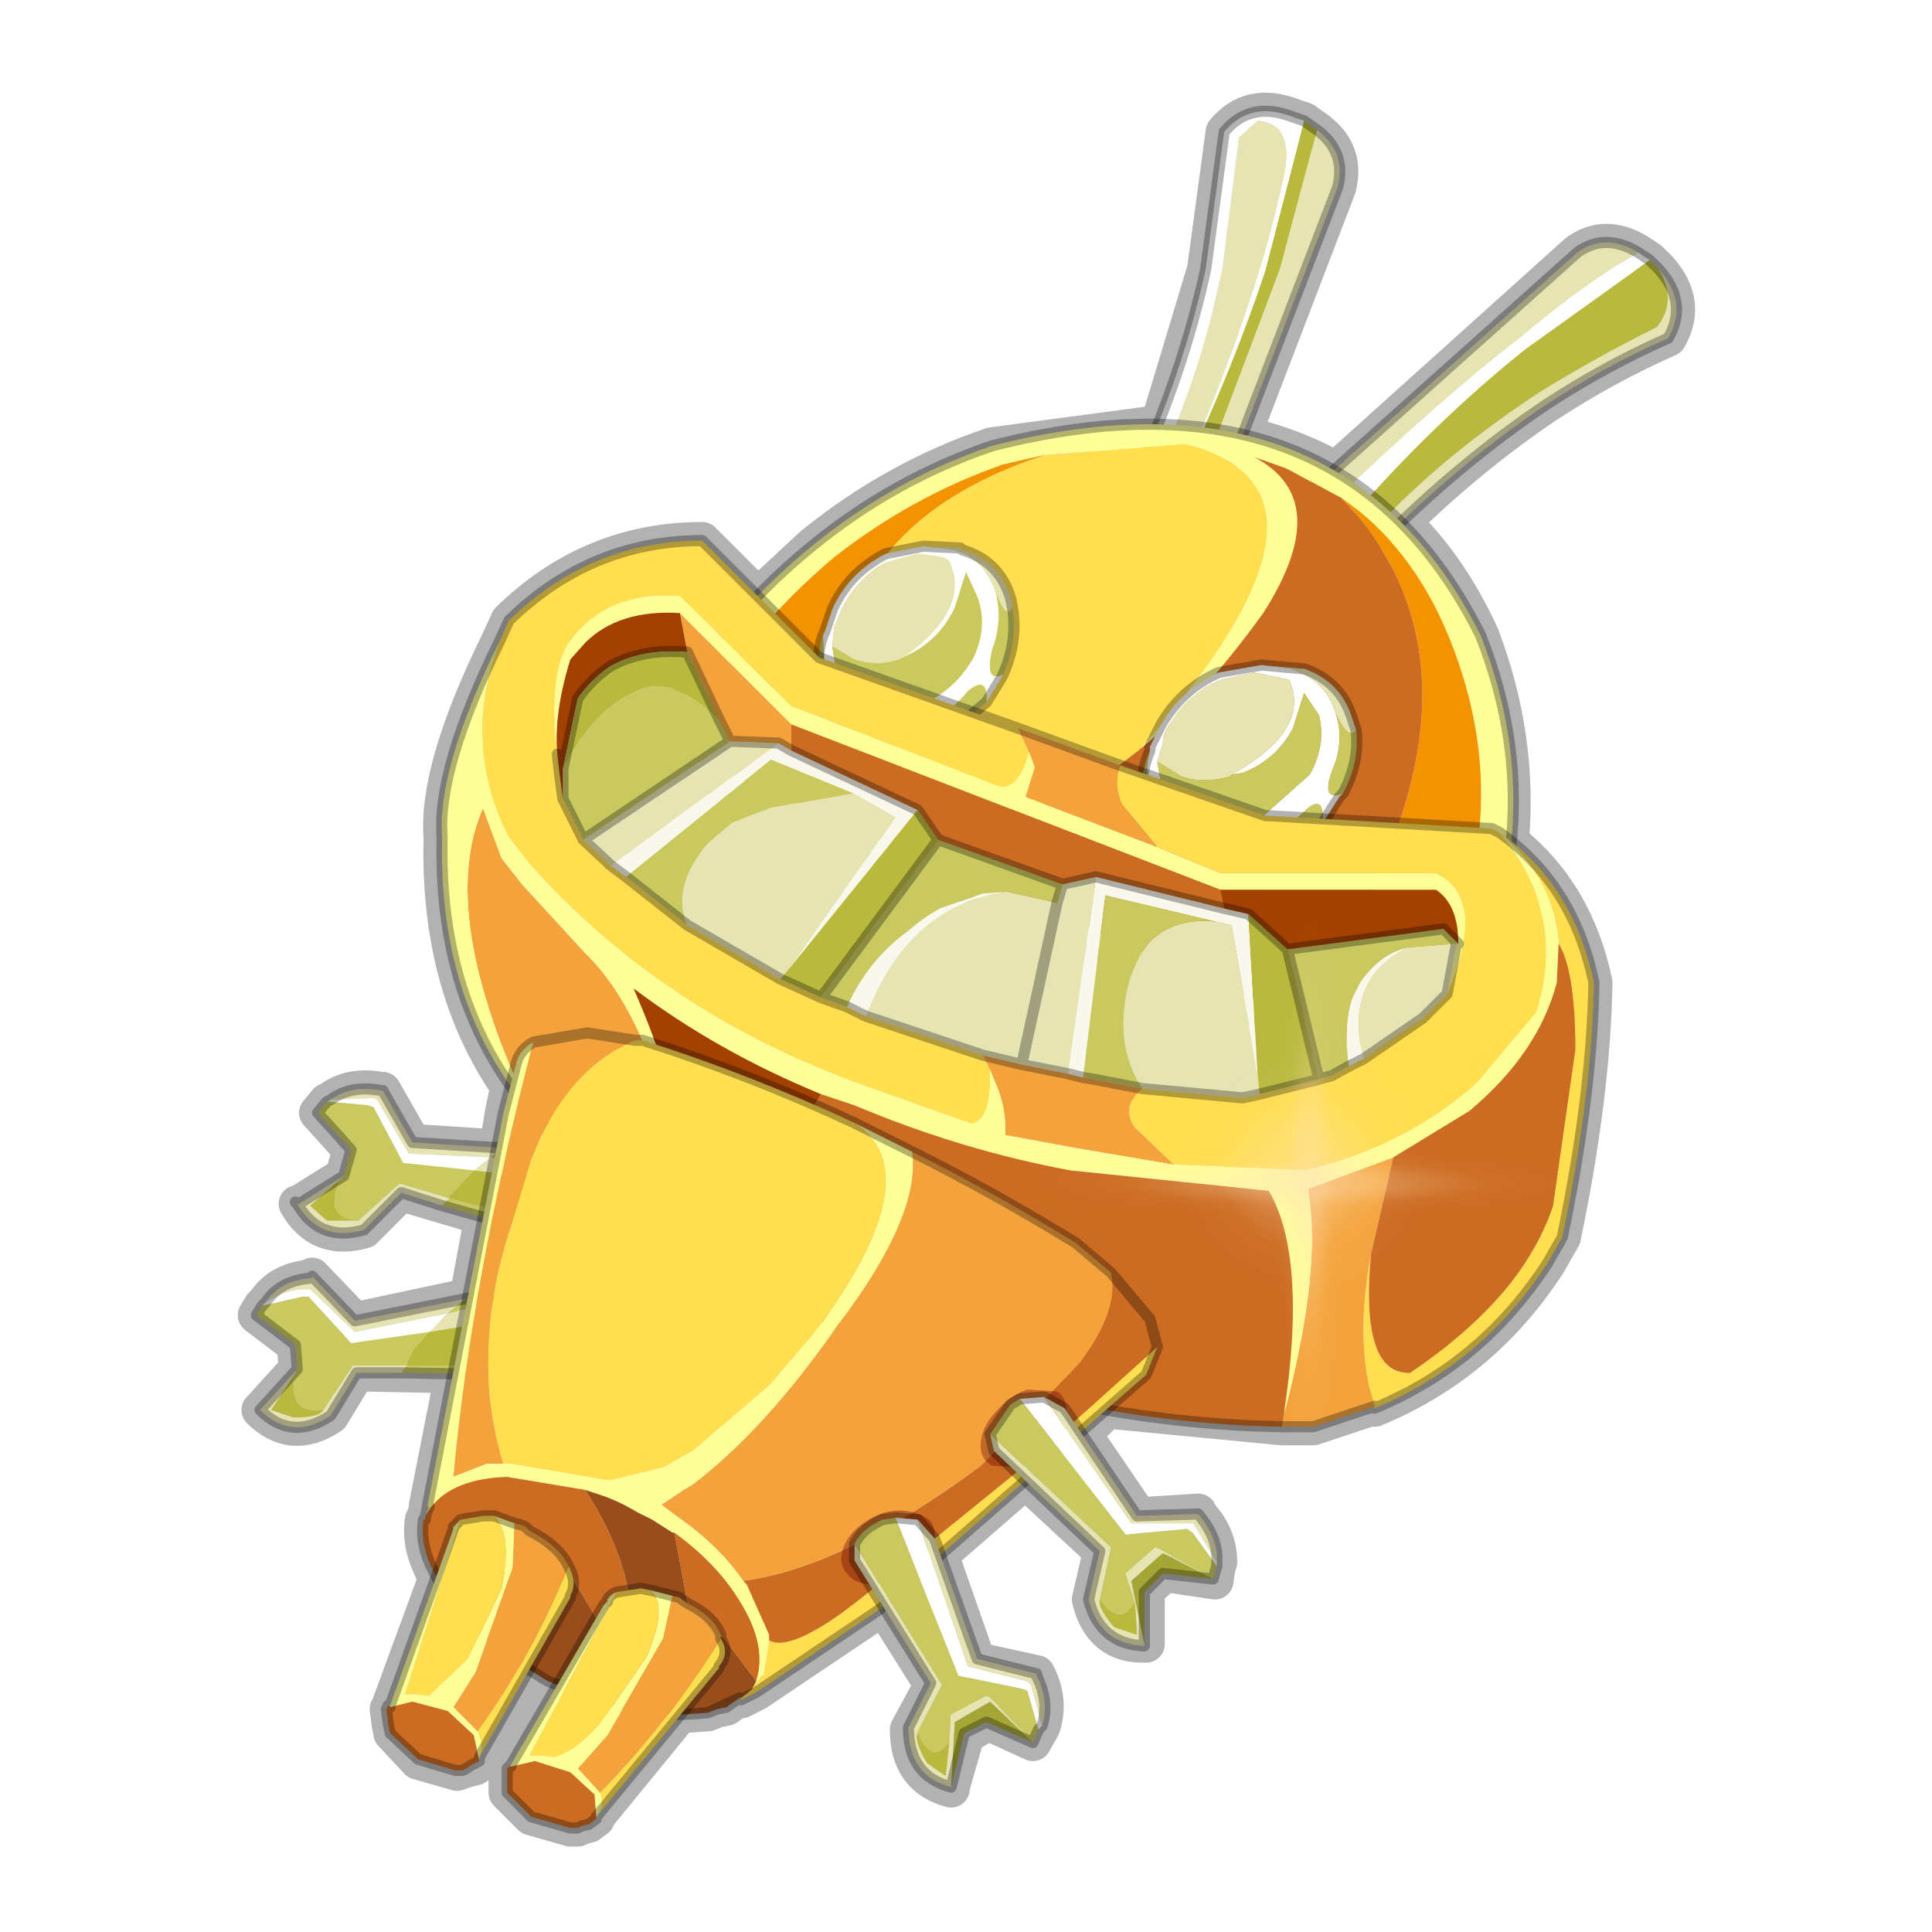 <?xml version="1.0" encoding="UTF-8" standalone="no"?>
<svg xmlns:xlink="http://www.w3.org/1999/xlink" height="52.0px" width="52.0px" xmlns="http://www.w3.org/2000/svg">
  <g transform="matrix(1.0, 0.0, 0.0, 1.0, 0.0, 0.0)">
    <use height="56.0" transform="matrix(1.0, 0.0, 0.0, 1.0, -2.0, -2.0)" width="56.0" xlink:href="#shape0"/>
    <use height="0.0" transform="matrix(0.111, 0.0, 0.0, 0.08, 31.25, 17.65)" width="0.0" xlink:href="#sprite0"/>
    <use height="0.0" transform="matrix(0.087, -0.006, 0.0, 0.058, 34.1, 33.5)" width="0.0" xlink:href="#sprite0"/>
    <use height="0.0" transform="matrix(0.084, 0.035, -0.043, 0.095, 19.65, 35.6)" width="0.0" xlink:href="#sprite0"/>
    <use height="0.0" transform="matrix(0.018, 0.008, -0.017, 0.037, 13.0, 43.3)" width="0.0" xlink:href="#sprite0"/>
    <use height="0.0" transform="matrix(0.018, 0.008, -0.017, 0.037, 16.6, 44.9)" width="0.0" xlink:href="#sprite0"/>
    <use height="0.0" transform="matrix(0.117, 0.049, -0.017, 0.037, 24.25, 25.15)" width="0.0" xlink:href="#sprite0"/>
    <use height="81.5" transform="matrix(0.185, 0.0, 0.0, 0.185, 27.55, 24.4)" width="81.5" xlink:href="#sprite1"/>
  </g>
  <defs>
    <g id="shape0" transform="matrix(1.0, 0.0, 0.0, 1.0, 2.0, 2.0)">
      <path d="M52.0 0.0 L52.0 52.0 0.0 52.0 0.0 0.0 52.0 0.0" fill="#795fa9" fill-opacity="0.0" fill-rule="evenodd" stroke="none"/>
      <path d="M34.8 3.15 Q33.65 2.7 32.95 3.55 L32.45 7.25 31.2 11.4 26.7 12.0 Q24.05 12.9 21.85 14.7 L20.4 16.05 18.9 14.55 Q15.9 14.55 13.7 16.7 L13.45 17.25 Q11.75 20.7 11.9 22.55 11.8 26.5 13.7 29.25 L13.55 29.95 13.4 30.9 11.1 30.75 10.3 29.35 10.25 29.35 Q9.45 29.2 8.9 29.6 L8.8 29.65 8.55 29.95 9.45 30.95 9.25 31.65 Q8.6 32.05 8.05 32.4 L8.0 32.4 Q8.6 33.45 9.8 33.1 L10.8 32.1 13.0 32.75 12.6 34.9 9.55 35.55 8.4 34.35 8.4 34.4 Q7.55 34.45 7.15 35.05 L7.05 35.15 6.9 35.4 7.95 36.2 8.0 36.85 7.0 37.95 Q7.85 38.8 8.9 38.1 L9.6 36.95 12.2 37.0 11.5 40.55 11.55 40.55 11.45 40.8 11.45 40.85 11.45 40.9 11.4 40.9 Q11.3 41.5 11.6 42.15 L11.75 42.5 10.5 45.9 10.5 45.95 10.5 45.9 10.45 46.0 10.5 46.4 10.55 46.65 11.25 47.4 12.3 47.7 12.45 47.65 12.6 47.6 12.8 47.55 12.9 47.4 12.9 47.35 12.95 47.3 14.25 44.95 14.75 45.25 15.0 45.4 13.75 47.5 13.75 47.55 13.7 47.55 13.65 47.6 13.65 48.0 13.65 48.25 14.3 48.9 15.35 49.2 15.55 49.2 15.65 49.15 15.85 49.1 16.05 48.95 16.05 48.9 18.3 46.15 19.05 46.1 19.3 46.0 19.55 45.95 19.9 45.7 19.95 45.7 19.95 45.75 20.15 45.65 20.35 45.55 20.5 45.45 23.7 43.3 23.75 43.2 25.1 45.35 24.45 46.55 Q24.45 47.85 25.6 48.15 L25.6 48.1 26.0 46.7 26.6 46.35 27.8 46.9 28.0 46.55 28.05 46.45 Q28.25 45.8 27.95 45.15 L27.9 45.05 26.3 44.7 25.3 41.85 27.6 39.85 29.65 41.75 29.35 43.05 Q29.65 44.3 30.85 44.25 L30.85 42.8 31.35 42.35 32.7 42.55 32.75 42.2 32.8 42.05 Q32.8 41.35 32.3 40.8 L32.25 40.7 30.65 40.8 29.15 38.6 29.8 37.95 34.5 38.4 35.35 38.4 37.0 37.85 37.0 37.9 Q39.9 36.7 41.65 34.0 L42.05 33.3 Q42.85 29.45 42.9 26.45 42.4 24.05 40.65 22.65 40.9 19.85 39.85 17.1 39.0 15.25 37.75 14.05 39.6 12.25 41.6 10.9 43.2 9.85 44.9 9.1 45.45 8.15 44.65 7.25 L44.4 7.0 44.1 6.8 Q43.2 6.25 42.45 6.8 L35.95 12.65 Q34.8 12.0 33.45 11.7 L36.0 5.05 Q36.25 4.1 35.45 3.5 L35.1 3.25 34.8 3.15 Z" fill="none" stroke="#000000" stroke-linecap="round" stroke-linejoin="round" stroke-opacity="0.302" stroke-width="1.0"/>
      <path d="M9.25 31.65 L9.1 31.8 8.35 32.45 8.8 32.85 9.6 32.85 9.65 32.85 10.75 31.85 12.1 32.25 11.9 32.45 10.8 32.1 9.8 33.1 Q8.6 33.45 8.0 32.4 L8.05 32.4 Q8.6 32.05 9.25 31.65 M12.75 31.5 L13.2 31.15 11.0 31.05 10.15 29.6 10.05 29.55 8.9 29.6 Q9.45 29.2 10.25 29.35 L10.3 29.35 11.1 30.75 13.55 30.9 13.2 31.15 15.15 31.25 15.4 31.8 12.75 31.5 M12.55 34.95 L12.05 35.35 13.6 34.95 14.0 35.45 11.55 35.85 12.05 35.35 9.55 35.85 8.35 34.7 8.2 34.7 Q7.7 34.7 7.15 35.05 7.55 34.45 8.4 34.4 L8.4 34.35 9.55 35.55 12.55 34.95 M8.0 36.85 L7.9 37.05 7.3 37.95 7.9 38.15 Q8.6 38.15 8.7 37.95 L9.5 36.75 10.95 36.75 10.8 36.95 9.6 36.95 8.9 38.1 Q7.85 38.8 7.0 37.95 L8.0 36.85" fill="#e6e4b3" fill-rule="evenodd" stroke="none"/>
      <path d="M12.75 31.5 L10.85 31.3 10.05 29.8 9.9 29.75 8.8 29.65 8.9 29.6 10.05 29.55 10.15 29.6 11.0 31.05 13.2 31.15 12.75 31.5 M7.15 35.05 Q7.7 34.7 8.2 34.7 L8.35 34.7 9.55 35.85 12.05 35.35 11.55 35.85 9.45 36.15 8.3 34.9 8.15 34.9 7.05 35.15 7.15 35.05" fill="#ffffff" fill-rule="evenodd" stroke="none"/>
      <path d="M8.8 29.65 L9.9 29.75 10.05 29.8 10.85 31.3 12.75 31.5 12.1 32.2 12.1 32.25 10.75 31.85 9.65 32.85 9.6 32.85 Q8.75 32.8 9.1 31.8 L9.25 31.65 9.45 30.95 8.55 29.95 8.8 29.65 M13.55 30.9 L14.55 30.9 15.15 31.25 13.2 31.15 13.55 30.9 M15.0 33.0 L14.55 33.2 11.9 32.45 12.1 32.25 15.0 33.0 M13.6 34.95 L12.05 35.35 12.55 34.95 12.95 34.85 13.6 34.95 M7.05 35.15 L8.15 34.9 8.3 34.9 9.45 36.15 11.55 35.85 11.1 36.35 10.95 36.75 9.5 36.75 8.7 37.95 Q7.8 38.1 7.9 37.05 L8.0 36.85 7.95 36.2 6.9 35.4 7.05 35.15 M10.8 36.95 L10.95 36.75 13.9 36.75 13.55 37.0 10.8 36.95" fill="#cac960" fill-rule="evenodd" stroke="none"/>
      <path d="M9.1 31.8 Q8.75 32.8 9.6 32.85 L8.8 32.85 8.35 32.45 9.1 31.8 M12.1 32.25 L12.1 32.2 12.75 31.5 15.4 31.8 15.4 32.1 15.0 33.0 12.1 32.25 M11.55 35.85 L14.0 35.45 14.05 35.75 Q14.15 36.4 13.9 36.75 L10.95 36.75 11.1 36.35 11.55 35.85 M7.9 37.05 Q7.8 38.1 8.7 37.95 8.6 38.15 7.9 38.15 L7.3 37.95 7.9 37.05" fill="#b9b93e" fill-rule="evenodd" stroke="none"/>
      <path d="M8.8 29.65 L8.55 29.95 9.45 30.95 9.25 31.65 Q8.6 32.05 8.05 32.4 L7.95 32.35 8.0 32.4 Q8.6 33.45 9.8 33.1 L10.8 32.1 11.9 32.45 14.55 33.2 15.0 33.0 15.4 32.1 15.4 31.8 15.15 31.25 14.55 30.9 13.55 30.9 11.1 30.75 10.3 29.35 10.25 29.35 Q9.45 29.2 8.9 29.6 L8.8 29.65 M13.6 34.95 L12.95 34.85 12.55 34.95 9.55 35.55 8.4 34.35 8.4 34.4 Q7.55 34.45 7.15 35.05 L7.05 35.15 6.9 35.4 7.95 36.2 8.0 36.85 7.0 37.95 Q7.85 38.8 8.9 38.1 L9.6 36.95 10.8 36.95 13.55 37.0 13.9 36.75 Q14.15 36.4 14.05 35.75 L14.0 35.45 13.6 34.95" fill="none" stroke="#000000" stroke-linecap="round" stroke-linejoin="round" stroke-opacity="0.302" stroke-width="0.3"/>
      <path d="M31.95 12.5 Q33.2 9.85 34.05 7.3 L35.1 3.25 35.45 3.5 34.45 7.25 32.05 13.6 31.45 13.3 31.95 12.5" fill="#b9b93e" fill-rule="evenodd" stroke="none"/>
      <path d="M30.95 13.0 Q32.2 10.5 32.9 7.25 L33.35 3.7 33.85 3.25 Q34.95 3.35 34.5 5.0 33.85 8.05 31.95 12.5 L31.45 13.3 30.95 13.0 M35.45 3.5 Q36.25 4.1 36.0 5.05 L32.6 13.9 32.05 13.6 34.45 7.25 35.45 3.5" fill="#e6e4b3" fill-rule="evenodd" stroke="none"/>
      <path d="M30.95 13.0 L30.6 12.75 Q31.85 10.0 32.45 7.25 L32.95 3.55 Q33.65 2.7 34.8 3.15 L35.1 3.25 34.05 7.3 Q33.2 9.85 31.95 12.5 33.85 8.05 34.5 5.0 34.95 3.35 33.85 3.25 L33.35 3.7 32.9 7.25 Q32.2 10.5 30.95 13.0" fill="#ffffff" fill-rule="evenodd" stroke="none"/>
      <path d="M35.1 3.25 L34.8 3.15 Q33.65 2.7 32.95 3.55 L32.45 7.25 Q31.85 10.0 30.6 12.75 L30.95 13.0 31.45 13.3 32.05 13.6 32.6 13.9 36.0 5.05 Q36.25 4.1 35.45 3.5 L35.1 3.25 Z" fill="none" stroke="#000000" stroke-linecap="round" stroke-linejoin="round" stroke-opacity="0.302" stroke-width="0.3"/>
      <path d="M44.4 7.0 L44.65 7.25 Q45.15 8.1 44.6 8.8 42.9 9.65 41.45 10.55 38.7 12.35 36.85 14.4 L36.3 14.0 Q38.55 11.4 41.05 9.4 L44.4 7.0" fill="#b9b93e" fill-rule="evenodd" stroke="none"/>
      <path d="M44.65 7.25 Q45.45 8.15 44.9 9.1 43.2 9.85 41.6 10.9 39.3 12.45 37.15 14.6 L36.85 14.4 Q38.7 12.35 41.45 10.55 42.9 9.65 44.6 8.8 45.15 8.1 44.65 7.25 M35.85 13.55 L35.35 13.15 42.45 6.8 Q43.2 6.25 44.1 6.8 42.75 7.55 40.9 9.1 38.7 10.8 35.85 13.55" fill="#e6e4b3" fill-rule="evenodd" stroke="none"/>
      <path d="M44.1 6.8 L44.4 7.0 41.05 9.4 Q38.55 11.4 36.3 14.0 L35.85 13.55 Q38.7 10.8 40.9 9.1 42.75 7.55 44.1 6.8" fill="#ffffff" fill-rule="evenodd" stroke="none"/>
      <path d="M44.1 6.8 L44.4 7.0 44.65 7.25 Q45.45 8.15 44.9 9.1 43.2 9.85 41.6 10.9 39.3 12.45 37.15 14.6 L36.85 14.4 36.3 14.0 35.85 13.55 35.35 13.15 42.45 6.8 Q43.2 6.25 44.1 6.8 Z" fill="none" stroke="#000000" stroke-linecap="round" stroke-linejoin="round" stroke-opacity="0.302" stroke-width="0.3"/>
      <path d="M28.1 12.25 L31.9 11.95 Q36.85 13.2 30.7 20.15 29.6 21.05 28.55 21.45 25.8 22.55 23.5 19.95 22.15 17.65 23.5 15.45 24.8 13.35 28.1 12.25" fill="#ffde4f" fill-rule="evenodd" stroke="none"/>
      <path d="M28.1 12.25 L27.0 12.5 Q24.55 13.35 22.45 15.0 20.0 17.05 18.15 20.2 L26.1 23.65 Q30.5 25.5 34.9 27.4 L37.55 28.5 Q39.45 25.55 39.8 22.5 40.1 19.85 39.0 17.15 38.0 14.7 36.1 13.4 L34.7 12.65 34.6 12.6 33.75 12.3 Q35.95 13.45 34.0 16.5 32.3 18.85 30.7 20.15 36.85 13.2 31.9 11.95 L28.1 12.25 M39.85 17.1 Q41.0 20.0 40.65 22.9 40.2 26.2 38.2 29.4 L17.15 20.4 Q19.15 16.9 21.85 14.7 24.05 12.9 26.7 12.0 36.1 9.6 39.85 17.1" fill="#ffff98" fill-rule="evenodd" stroke="none"/>
      <path d="M26.1 23.65 L18.15 20.2 Q20.0 17.05 22.45 15.0 24.55 13.35 27.0 12.5 L28.1 12.25 Q24.8 13.35 23.5 15.45 22.15 17.65 23.5 19.95 25.8 22.55 28.55 21.45 L26.1 23.65 M36.1 13.4 Q38.0 14.7 39.0 17.15 40.1 19.85 39.8 22.5 39.45 25.55 37.55 28.5 L34.9 27.4 Q41.0 18.5 36.1 13.4" fill="#f49302" fill-rule="evenodd" stroke="none"/>
      <path d="M30.7 20.15 Q32.3 18.85 34.0 16.5 35.95 13.45 33.75 12.3 L34.6 12.6 34.7 12.65 36.1 13.4 Q41.0 18.5 34.9 27.4 30.5 25.5 26.1 23.65 L28.55 21.45 Q29.6 21.05 30.7 20.15" fill="#cc6b22" fill-rule="evenodd" stroke="none"/>
      <path d="M39.85 17.1 Q41.0 20.0 40.65 22.9 40.2 26.2 38.2 29.4 L17.15 20.4 Q19.15 16.9 21.85 14.7 24.05 12.9 26.7 12.0 36.1 9.6 39.85 17.1 Z" fill="none" stroke="#000000" stroke-linecap="round" stroke-linejoin="round" stroke-opacity="0.302" stroke-width="0.3"/>
      <path d="M33.95 17.9 L34.75 18.0 35.1 18.15 Q35.75 18.5 35.95 19.2 36.2 19.95 35.85 20.75 35.55 21.6 36.15 21.35 L36.05 21.45 35.6 22.15 Q35.65 21.35 35.15 21.8 34.7 22.25 34.05 22.5 L32.1 22.65 Q31.2 22.3 30.9 21.35 30.8 20.8 30.95 20.2 L30.95 20.1 31.25 19.5 Q31.8 18.55 32.8 18.1 L33.95 17.9 M33.15 20.85 Q35.3 19.65 34.7 18.3 L34.5 18.25 33.75 18.1 32.85 18.3 Q31.9 18.7 31.45 19.55 31.3 19.75 31.3 20.0 L31.15 20.5 31.25 21.1 Q31.45 21.9 32.2 22.15 L33.9 22.05 35.25 20.85 Q35.7 20.05 35.5 19.25 L35.1 18.65 34.8 19.6 Q34.35 20.45 33.45 20.8 L33.15 20.85" fill="#ffffff" fill-rule="evenodd" stroke="none"/>
      <path d="M35.95 19.2 Q35.75 18.5 35.1 18.15 L34.75 18.0 33.95 17.9 35.05 18.0 35.1 18.0 Q36.1 18.35 36.4 19.35 L36.5 19.65 Q36.3 19.95 35.95 19.2 M31.15 20.5 L31.3 20.0 Q31.3 19.75 31.45 19.55 31.9 18.7 32.85 18.3 L33.75 18.1 34.5 18.25 34.7 18.3 Q35.3 19.65 33.15 20.85 L33.1 20.9 Q32.4 21.1 31.8 20.9 L31.15 20.5" fill="#e6e4b3" fill-rule="evenodd" stroke="none"/>
      <path d="M35.95 19.2 Q36.3 19.95 36.5 19.65 36.6 20.5 36.15 21.35 35.55 21.6 35.85 20.75 36.2 19.95 35.95 19.2 M30.95 20.1 L30.95 20.2 Q30.8 20.8 30.9 21.35 31.2 22.3 32.1 22.65 L34.05 22.5 Q34.7 22.25 35.15 21.8 35.65 21.35 35.6 22.15 L34.35 23.0 32.15 23.15 Q31.15 22.8 30.85 21.8 30.6 21.0 30.95 20.2 L30.95 20.1 M33.15 20.85 L33.45 20.8 Q34.35 20.45 34.8 19.6 L35.1 18.65 35.5 19.25 Q35.7 20.05 35.25 20.85 L33.9 22.05 32.2 22.15 Q31.45 21.9 31.25 21.1 L31.15 20.5 31.8 20.9 Q32.4 21.1 33.1 20.9 L33.15 20.85" fill="#cac960" fill-rule="evenodd" stroke="none"/>
      <path d="M36.5 19.65 L36.4 19.35 Q36.1 18.35 35.1 18.0 L35.05 18.0 33.95 17.9 32.8 18.1 Q31.8 18.55 31.25 19.5 L30.95 20.1 30.95 20.2 Q30.6 21.0 30.85 21.8 31.15 22.8 32.15 23.15 L34.35 23.0 35.6 22.15 36.05 21.45 36.15 21.35 Q36.6 20.5 36.5 19.65 Z" fill="none" stroke="#000000" stroke-linecap="round" stroke-linejoin="round" stroke-opacity="0.302" stroke-width="0.3"/>
      <path d="M22.2 17.0 L22.4 16.4 Q22.85 15.4 23.85 14.9 L24.85 14.7 25.65 14.8 25.95 14.9 Q26.55 15.2 26.8 15.95 27.0 16.7 26.7 17.5 26.5 18.4 27.0 18.15 L26.95 18.25 26.55 18.9 Q26.6 18.15 26.05 18.6 25.7 19.05 25.15 19.35 L23.3 19.55 Q22.45 19.25 22.2 18.3 L22.15 17.1 22.2 17.0 M24.3 17.7 Q26.15 16.4 25.55 15.1 L25.4 15.0 24.7 14.9 23.8 15.15 Q23.05 15.6 22.65 16.4 L22.45 16.9 22.4 17.4 22.5 18.0 Q22.7 18.75 23.4 19.0 L24.95 18.9 Q25.75 18.5 26.2 17.7 26.6 16.85 26.3 16.05 L26.0 15.4 25.7 16.35 Q25.3 17.2 24.5 17.6 L24.3 17.7" fill="#ffffff" fill-rule="evenodd" stroke="none"/>
      <path d="M24.85 14.7 L25.85 14.75 25.9 14.8 Q26.9 15.1 27.2 16.1 L27.25 16.35 Q27.1 16.7 26.8 15.95 26.55 15.2 25.95 14.9 L25.65 14.8 24.85 14.7 M22.4 17.4 L22.45 16.9 22.65 16.4 Q23.05 15.6 23.8 15.15 L24.7 14.9 25.4 15.0 25.55 15.1 Q26.15 16.4 24.3 17.7 L24.2 17.75 Q23.6 17.95 23.0 17.75 L22.4 17.4" fill="#e6e4b3" fill-rule="evenodd" stroke="none"/>
      <path d="M27.25 16.35 Q27.4 17.25 27.0 18.15 26.5 18.4 26.7 17.5 27.0 16.7 26.8 15.95 27.1 16.7 27.25 16.35 M26.55 18.9 L25.4 19.85 23.4 20.0 Q22.45 19.65 22.15 18.65 21.9 17.85 22.15 17.1 L22.2 17.0 22.15 17.1 22.2 18.3 Q22.45 19.25 23.3 19.55 L25.15 19.35 Q25.7 19.05 26.05 18.6 26.6 18.15 26.55 18.9 M24.3 17.7 L24.5 17.6 Q25.3 17.2 25.7 16.35 L26.0 15.4 26.3 16.05 Q26.6 16.85 26.2 17.7 25.75 18.5 24.95 18.9 L23.4 19.0 Q22.7 18.75 22.5 18.0 L22.4 17.4 23.0 17.75 Q23.6 17.95 24.2 17.75 L24.3 17.7" fill="#cac960" fill-rule="evenodd" stroke="none"/>
      <path d="M22.2 17.0 L22.4 16.4 Q22.85 15.4 23.85 14.9 L24.85 14.7 25.85 14.75 25.9 14.8 Q26.9 15.1 27.2 16.1 L27.25 16.35 Q27.4 17.25 27.0 18.15 L26.95 18.25 26.55 18.9 25.4 19.85 23.4 20.0 Q22.45 19.65 22.15 18.65 21.9 17.85 22.15 17.1 L22.2 17.0 Z" fill="none" stroke="#000000" stroke-linecap="round" stroke-linejoin="round" stroke-opacity="0.302" stroke-width="0.3"/>
      <path d="M30.15 20.6 L34.05 21.95 40.15 22.3 40.35 22.4 Q42.35 23.8 42.9 26.45 42.85 29.45 42.05 33.3 L41.65 34.0 Q39.9 36.7 37.0 37.9 L37.0 37.85 Q36.45 36.2 36.9 33.75 36.6 37.0 37.95 36.95 41.0 34.9 41.8 32.45 L42.4 28.25 Q42.4 26.1 41.95 25.4 41.85 23.65 40.35 22.4 42.2 24.6 41.35 27.25 L39.75 29.15 Q37.85 30.85 35.15 31.5 L31.6 31.35 30.55 30.35 Q30.15 29.8 30.75 29.3 L33.45 29.55 33.9 29.45 35.5 29.05 35.85 28.95 36.3 28.7 36.7 28.5 38.3 27.4 38.95 26.75 Q40.05 24.15 38.65 23.5 L32.85 23.5 31.15 22.8 30.2 21.65 Q29.95 21.1 30.15 20.6 M13.7 16.7 Q15.9 14.55 18.9 14.55 L22.05 17.7 27.4 19.6 27.7 20.25 27.6 20.55 Q27.3 21.3 26.85 21.15 L21.3 19.0 18.3 16.05 Q16.35 15.9 15.35 17.25 14.75 18.05 15.0 20.3 L15.05 20.75 15.15 21.5 15.55 22.3 15.7 22.6 16.45 23.3 16.85 23.6 18.5 24.9 21.0 26.35 22.1 26.85 22.8 27.1 23.3 27.35 23.6 27.45 26.45 28.4 26.65 28.8 26.65 29.05 Q26.65 30.15 26.15 30.25 L23.2 29.2 Q17.8 27.25 14.25 23.25 L13.7 22.55 Q12.5 20.25 13.3 17.7 L13.45 17.25 13.7 16.7" fill="#ffde4f" fill-rule="evenodd" stroke="none"/>
      <path d="M37.0 37.85 L35.35 38.4 34.5 38.4 34.55 38.1 Q35.6 34.15 35.2 32.0 L37.5 31.15 36.9 33.75 Q36.45 36.2 37.0 37.85 M17.6 33.0 Q15.75 31.6 14.25 29.85 11.75 24.6 13.0 21.75 L13.5 23.1 14.05 23.8 15.75 25.65 Q17.55 27.4 18.3 31.55 18.2 32.55 17.6 33.0 M27.4 19.6 L30.15 20.6 Q29.95 21.1 30.2 21.65 L31.15 22.8 27.6 21.45 27.85 20.65 27.7 20.25 27.4 19.6 M30.75 29.3 Q30.15 29.8 30.55 30.35 L31.6 31.35 28.95 30.9 27.05 30.55 Q27.1 29.8 26.75 29.05 L26.65 28.8 26.45 28.4 27.5 28.65 28.75 28.9 29.15 29.0 29.45 29.05 30.75 29.3 M18.3 16.5 L21.3 19.5 21.3 20.2 20.95 20.0 19.65 19.95 19.35 19.35 18.5 17.55 18.3 16.5" fill="#f4a33c" fill-rule="evenodd" stroke="none"/>
      <path d="M14.25 29.85 L13.9 29.45 Q11.8 26.65 11.9 22.55 11.75 20.7 13.45 17.25 L13.3 17.7 Q12.5 20.25 13.7 22.55 L14.25 23.25 Q17.8 27.25 23.2 29.2 L26.15 30.25 Q26.65 30.15 26.65 29.05 L26.65 28.8 26.75 29.05 Q27.1 29.8 27.05 30.55 L28.95 30.9 31.6 31.35 35.15 31.5 Q37.85 30.85 39.75 29.15 L41.35 27.25 Q42.2 24.6 40.35 22.4 41.85 23.65 41.95 25.4 L41.9 26.45 Q41.4 28.35 39.55 29.9 L37.5 31.15 35.2 32.0 Q35.6 34.15 34.55 38.1 35.2 33.85 34.15 32.05 L28.8 31.5 Q25.85 30.95 23.0 29.75 L22.1 29.45 Q19.3 28.3 17.05 26.6 18.45 29.8 18.3 31.55 17.55 27.4 15.75 25.65 L14.05 23.8 13.5 23.1 13.0 21.75 Q11.75 24.6 14.25 29.85 M31.15 22.8 L32.85 23.5 38.65 23.5 Q40.05 24.15 38.95 26.75 L39.2 25.4 39.25 25.4 Q39.25 24.35 38.65 23.95 L32.85 23.95 21.3 19.5 18.3 16.5 Q16.65 16.4 15.75 17.3 L15.35 17.75 Q14.9 19.2 15.0 20.3 14.75 18.05 15.35 17.25 16.35 15.9 18.3 16.05 L21.3 19.0 26.85 21.15 Q27.3 21.3 27.6 20.55 L27.7 20.25 27.85 20.65 27.6 21.45 31.15 22.8" fill="#ffff98" fill-rule="evenodd" stroke="none"/>
      <path d="M38.95 26.75 L38.3 27.4 36.7 28.5 Q36.15 26.35 37.9 25.5 L39.2 25.4 38.95 26.75 M33.9 29.45 L33.45 29.55 30.75 29.3 Q29.95 28.1 30.4 26.4 30.6 25.75 30.95 25.35 31.6 24.7 32.7 24.8 L33.15 24.9 33.85 28.95 33.9 29.45 M28.6 23.8 L29.5 23.6 28.75 28.9 27.5 28.65 26.45 28.4 23.6 27.45 23.3 27.35 Q24.45 24.35 27.1 24.0 L28.45 24.3 27.5 28.65 28.45 24.3 28.6 23.8 M19.65 19.95 L20.95 20.0 16.45 23.3 15.7 22.6 19.65 19.95 M22.95 21.35 L24.1 22.0 21.3 26.0 21.0 26.35 18.5 24.9 Q18.05 23.9 19.05 22.7 L19.7 22.15 20.7 21.75 22.95 21.35" fill="#e6e4b3" fill-rule="evenodd" stroke="none"/>
      <path d="M36.7 28.5 L36.3 28.7 Q36.15 27.55 36.4 26.85 L36.6 26.45 Q37.15 25.65 37.9 25.5 36.15 26.35 36.7 28.5 M32.95 24.45 L33.6 24.6 33.85 28.95 33.15 24.9 32.7 24.8 29.75 24.1 29.15 29.0 28.75 28.9 29.5 23.6 32.95 24.45 M27.1 24.0 Q24.45 24.35 23.3 27.35 L22.8 27.1 Q23.35 25.85 24.45 25.05 24.85 24.7 25.3 24.45 L26.45 24.05 27.1 24.0 M20.95 20.0 L21.3 20.2 24.7 21.8 21.3 26.0 24.1 22.0 22.95 21.35 20.75 20.45 16.85 23.6 16.45 23.3 20.95 20.0" fill="#f9f8ec" fill-rule="evenodd" stroke="none"/>
      <path d="M36.3 28.7 L35.85 28.95 35.5 29.05 34.65 25.55 38.85 25.0 39.25 25.4 39.2 25.4 37.9 25.5 Q37.15 25.65 36.6 26.45 L36.4 26.85 Q36.15 27.55 36.3 28.7 M29.15 29.0 L29.75 24.1 32.7 24.8 Q31.6 24.7 30.95 25.35 30.6 25.75 30.4 26.4 29.95 28.1 30.75 29.3 L29.45 29.05 29.15 29.0 M28.6 23.8 L28.45 24.3 27.1 24.0 26.45 24.05 25.3 24.45 Q24.85 24.7 24.45 25.05 23.35 25.85 22.8 27.1 L22.1 26.85 25.25 22.6 28.6 23.8 M19.35 19.35 L19.65 19.95 15.7 22.6 15.55 22.3 15.15 21.5 15.15 20.7 Q16.0 19.05 17.15 18.6 L17.4 18.5 Q18.2 18.3 19.35 19.35 M16.85 23.6 L20.75 20.45 22.95 21.35 20.7 21.75 19.7 22.15 19.05 22.7 Q18.05 23.9 18.5 24.9 L16.85 23.6" fill="#cac960" fill-rule="evenodd" stroke="none"/>
      <path d="M34.5 38.4 Q28.8 38.3 23.4 36.1 L22.85 35.9 Q20.2 32.55 22.1 29.45 L23.0 29.75 Q25.85 30.95 28.8 31.5 L34.15 32.05 Q35.2 33.85 34.55 38.1 L34.5 38.4 M41.95 25.4 Q42.4 26.1 42.4 28.25 L41.8 32.45 Q41.0 34.9 37.95 36.95 36.6 37.0 36.9 33.75 L37.5 31.15 39.55 29.9 Q41.4 28.35 41.9 26.45 L41.95 25.4 M32.85 23.95 L32.95 24.45 29.5 23.6 28.6 23.8 25.25 22.6 24.7 21.8 21.3 20.2 21.3 19.5 32.85 23.95" fill="#cc6b22" fill-rule="evenodd" stroke="none"/>
      <path d="M22.85 35.9 Q19.9 34.75 17.6 33.0 18.2 32.55 18.3 31.55 18.45 29.8 17.05 26.6 19.3 28.3 22.1 29.45 20.2 32.55 22.85 35.9 M39.25 25.4 L38.85 25.0 34.65 25.55 33.6 24.6 32.95 24.45 32.85 23.95 38.65 23.95 Q39.25 24.35 39.25 25.4 M15.0 20.3 Q14.9 19.2 15.35 17.75 L15.75 17.3 Q16.65 16.4 18.3 16.5 L18.5 17.55 Q17.25 17.45 16.4 17.95 15.9 18.3 15.55 18.8 L15.15 20.7 15.15 21.5 15.05 20.75 15.0 20.3" fill="#a34100" fill-rule="evenodd" stroke="none"/>
      <path d="M35.5 29.05 L33.9 29.45 33.85 28.95 33.6 24.6 34.65 25.55 35.5 29.05 M24.7 21.8 L25.25 22.6 22.1 26.85 21.0 26.35 21.3 26.0 24.7 21.8 M15.15 20.7 L15.55 18.8 Q15.9 18.3 16.4 17.95 17.25 17.45 18.5 17.55 L19.35 19.35 Q18.2 18.3 17.4 18.5 L17.15 18.6 Q16.0 19.05 15.15 20.7" fill="#b9b93e" fill-rule="evenodd" stroke="none"/>
      <path d="M30.15 20.6 L34.05 21.95 40.15 22.3 40.35 22.4 Q42.35 23.8 42.9 26.45 42.85 29.45 42.05 33.3 L41.65 34.0 Q39.9 36.7 37.0 37.9 L37.0 37.85 35.35 38.4 34.5 38.4 Q28.8 38.3 23.4 36.1 L22.85 35.9 Q19.9 34.75 17.6 33.0 15.75 31.6 14.25 29.85 L13.9 29.45 Q11.8 26.65 11.9 22.55 11.75 20.7 13.45 17.25 L13.7 16.7 Q15.9 14.55 18.9 14.55 L22.05 17.7 27.4 19.6 30.15 20.6 M38.95 26.75 L38.3 27.4 36.7 28.5 36.3 28.7 35.85 28.95 35.5 29.05 33.9 29.45 33.45 29.55 30.75 29.3 29.45 29.05 29.15 29.0 28.75 28.9 27.5 28.65 26.45 28.4 23.6 27.45 23.3 27.35 22.8 27.1 22.1 26.85 25.25 22.6 28.6 23.8 29.5 23.6 32.95 24.45 33.6 24.6 34.65 25.55 35.5 29.05 M39.2 25.4 L38.95 26.75 M34.65 25.55 L38.85 25.0 39.25 25.4 39.2 25.4 M13.45 17.25 L13.7 16.7 M28.45 24.3 L27.5 28.65 M28.6 23.8 L28.45 24.3 M24.7 21.8 L25.25 22.6 M19.35 19.35 L19.65 19.95 20.95 20.0 21.3 20.2 24.7 21.8 M21.0 26.35 L18.5 24.9 16.85 23.6 16.45 23.3 15.7 22.6 15.55 22.3 15.15 21.5 15.05 20.75 15.0 20.3 M21.0 26.35 L22.1 26.85 M18.5 17.55 Q17.25 17.45 16.4 17.95 15.9 18.3 15.55 18.8 L15.15 20.7 15.15 21.5 M19.35 19.35 L18.5 17.55 M19.65 19.95 L15.7 22.6" fill="none" stroke="#000000" stroke-linecap="round" stroke-linejoin="round" stroke-opacity="0.302" stroke-width="0.3"/>
      <path d="M20.7 44.15 Q21.3 44.5 23.2 43.0 L27.7 39.35 31.15 36.25 30.85 37.0 24.0 43.0 23.7 43.3 20.5 45.45 20.35 45.55 20.15 45.65 19.95 45.75 19.95 45.7 20.2 45.5 20.2 45.45 20.4 45.25 20.5 45.1 20.55 45.1 20.7 44.15 M17.1 28.0 L17.3 28.0 Q20.15 28.9 22.95 30.2 25.15 31.55 21.9 35.9 L20.7 37.3 18.65 39.05 17.85 39.5 16.4 39.85 13.75 39.4 13.55 39.4 Q12.7 36.65 13.6 33.5 L14.3 31.2 Q15.25 28.75 17.1 28.0" fill="#ffde4f" fill-rule="evenodd" stroke="none"/>
      <path d="M29.9 34.25 Q30.15 35.25 29.05 36.7 L26.4 39.45 Q22.7 42.2 20.0 42.55 19.35 41.6 18.2 40.8 L17.8 40.5 18.4 40.1 18.65 39.95 Q20.55 38.5 22.45 35.8 24.8 32.75 24.55 31.0 26.75 32.1 28.95 33.45 L29.9 34.25 M14.35 28.05 L15.8 27.8 17.1 28.0 Q15.25 28.75 14.3 31.2 L13.6 33.5 Q12.7 36.65 13.55 39.4 L13.1 39.4 12.2 39.75 Q12.7 34.4 14.35 28.05 M20.2 45.45 L20.2 45.5 20.25 45.45 20.2 45.45" fill="#f4a33c" fill-rule="evenodd" stroke="none"/>
      <path d="M20.0 42.55 L20.1 42.65 20.7 44.0 20.7 44.15 20.55 45.1 20.5 45.1 20.4 45.25 20.2 45.45 20.25 45.45 20.35 45.25 20.4 45.05 Q20.6 44.15 19.85 43.0 19.25 42.05 18.15 41.25 L18.1 41.25 17.55 40.9 17.15 40.7 Q16.65 40.4 16.2 40.25 L15.75 40.1 13.65 39.75 Q12.0 39.8 11.45 40.8 L11.55 40.55 11.5 40.55 13.55 29.95 13.9 28.6 Q14.0 28.25 14.35 28.05 12.7 34.4 12.2 39.75 L13.1 39.4 13.55 39.4 13.75 39.4 16.4 39.85 17.85 39.5 18.65 39.05 20.7 37.3 21.9 35.9 Q25.15 31.55 22.95 30.2 L24.55 31.0 Q24.8 32.75 22.45 35.8 20.55 38.5 18.65 39.95 L18.4 40.1 17.8 40.5 18.2 40.8 Q19.35 41.6 20.0 42.55" fill="#ffff98" fill-rule="evenodd" stroke="none"/>
      <path d="M29.9 34.25 L30.95 35.5 31.15 36.25 27.7 39.35 23.2 43.0 Q21.3 44.5 20.7 44.15 L20.7 44.0 20.1 42.65 20.0 42.55 Q22.7 42.2 26.4 39.45 L29.05 36.7 Q30.15 35.25 29.9 34.25 M13.6 44.55 Q12.6 43.8 11.95 42.85 L11.6 42.15 Q11.3 41.5 11.4 40.9 L11.45 40.9 11.45 40.85 11.45 40.8 Q12.0 39.8 13.65 39.75 L15.75 40.1 Q16.95 41.95 17.0 43.65 L17.0 43.9 16.2 43.8 15.3 42.3 12.4 42.3 13.6 44.55 M18.15 41.25 Q19.25 42.05 19.85 43.0 20.6 44.15 20.4 45.05 L20.35 45.25 19.45 44.05 18.7 44.0 18.6 43.65 18.15 41.25" fill="#cc6b22" fill-rule="evenodd" stroke="none"/>
      <path d="M19.05 46.1 L18.3 46.15 16.5 45.95 14.75 45.25 13.6 44.55 12.4 42.3 15.3 42.3 16.2 43.8 17.0 43.9 17.0 43.65 Q16.95 41.95 15.75 40.1 L16.2 40.25 Q16.65 40.4 17.15 40.7 L17.55 40.9 18.1 41.25 18.15 41.25 18.6 43.65 18.7 44.0 19.45 44.05 20.35 45.25 20.25 45.45 20.2 45.5 19.95 45.7 19.9 45.7 19.55 45.95 19.3 46.0 19.05 46.1" fill="#984d1b" fill-rule="evenodd" stroke="none"/>
      <path d="M31.15 36.25 L30.95 35.5 29.9 34.25 28.95 33.45 Q26.75 32.1 24.55 31.0 L22.95 30.2 Q20.15 28.9 17.3 28.0 L17.1 28.0 15.8 27.8 14.35 28.05 Q14.0 28.25 13.9 28.6 L13.55 29.95 11.5 40.55 11.45 40.85 11.45 40.9 11.4 40.9 Q11.3 41.5 11.6 42.15 L11.95 42.85 Q12.6 43.8 13.6 44.55 L14.75 45.25 16.5 45.95 18.3 46.15 19.05 46.1 19.3 46.0 19.55 45.95 19.9 45.7 19.95 45.7 M31.15 36.25 L30.85 37.0 24.0 43.0 23.7 43.3 20.5 45.45 20.35 45.55 20.15 45.65 19.95 45.75 19.9 45.7 19.05 46.1 M11.45 40.8 L11.45 40.85 M11.55 40.55 L11.45 40.8" fill="none" stroke="#000000" stroke-linecap="round" stroke-linejoin="round" stroke-opacity="0.302" stroke-width="0.3"/>
      <path d="M19.4 44.1 Q19.65 44.5 19.35 44.85 L19.35 44.9 16.05 48.9 Q16.3 48.6 16.15 48.25 18.0 46.35 19.4 44.1 M16.6 42.85 L17.25 42.75 17.5 42.8 Q18.0 43.2 17.4 44.6 L16.15 46.4 Q15.5 47.15 14.9 47.3 L14.45 47.25 14.25 47.25 16.6 42.85" fill="#ffde4f" fill-rule="evenodd" stroke="none"/>
      <path d="M18.1 42.95 L18.3 43.0 18.35 43.05 18.5 43.15 Q19.2 43.5 19.4 44.0 L19.4 44.1 Q18.0 46.35 16.15 48.25 L15.55 47.6 16.35 46.7 17.85 44.1 18.1 42.95" fill="#f4a33c" fill-rule="evenodd" stroke="none"/>
      <path d="M13.75 47.55 L13.75 47.5 16.25 43.2 16.35 43.1 16.35 43.05 Q16.45 42.9 16.6 42.85 L14.25 47.25 14.45 47.25 14.9 47.3 Q15.5 47.15 16.15 46.4 L17.4 44.6 Q18.0 43.2 17.5 42.8 L18.1 42.95 17.85 44.1 16.35 46.7 15.55 47.6 16.15 48.25 Q16.3 48.6 16.05 48.9 L16.05 48.95 16.0 48.3 15.35 47.7 14.4 47.4 13.75 47.55" fill="#ffff98" fill-rule="evenodd" stroke="none"/>
      <path d="M16.05 48.95 L15.85 49.1 15.65 49.15 15.55 49.2 15.35 49.2 14.3 48.9 13.65 48.25 13.65 48.0 13.65 47.6 13.7 47.55 13.75 47.55 14.4 47.4 15.35 47.7 16.0 48.3 16.05 48.95" fill="#cc6b22" fill-rule="evenodd" stroke="none"/>
      <path d="M19.4 44.1 Q19.65 44.5 19.35 44.85 L19.35 44.9 16.05 48.9 16.05 48.95 15.85 49.1 15.65 49.15 15.55 49.2 15.35 49.2 14.3 48.9 13.65 48.25 13.65 48.0 13.65 47.6 13.7 47.55 13.75 47.55 13.75 47.5 16.25 43.2 16.35 43.1 16.35 43.05 Q16.45 42.9 16.6 42.85 L17.25 42.75 17.5 42.8 18.1 42.95 18.3 43.0 18.35 43.05 18.5 43.15 Q19.2 43.5 19.4 44.0 L19.4 44.1 M16.05 48.9 L16.05 48.95" fill="none" stroke="#000000" stroke-linecap="round" stroke-linejoin="round" stroke-opacity="0.302" stroke-width="0.3"/>
      <path d="M15.3 42.15 Q15.55 42.6 15.35 42.95 L15.35 43.0 12.9 47.3 Q13.05 47.0 12.85 46.6 14.3 44.6 15.3 42.15 M12.4 40.9 L13.0 40.8 13.3 40.8 Q13.8 41.3 13.5 42.75 L12.6 44.65 11.55 45.65 11.1 45.6 10.9 45.6 12.4 40.9" fill="#ffde4f" fill-rule="evenodd" stroke="none"/>
      <path d="M13.85 41.0 L14.05 41.05 14.15 41.1 14.25 41.2 Q14.95 41.55 15.25 42.05 L15.3 42.15 Q14.3 44.6 12.85 46.6 L12.2 45.95 12.8 45.0 13.8 42.2 13.85 41.0" fill="#f4a33c" fill-rule="evenodd" stroke="none"/>
      <path d="M12.9 47.35 L12.9 47.4 12.75 46.7 12.05 46.05 11.1 45.8 10.5 45.95 10.5 45.9 12.15 41.3 12.2 41.15 12.2 41.1 12.4 40.9 10.9 45.6 11.1 45.6 11.55 45.65 12.6 44.65 13.5 42.75 Q13.8 41.3 13.3 40.8 L13.85 41.0 13.8 42.2 12.8 45.0 12.2 45.95 12.85 46.6 Q13.05 47.0 12.9 47.3 L12.9 47.35" fill="#ffff98" fill-rule="evenodd" stroke="none"/>
      <path d="M12.9 47.4 L12.7 47.5 12.55 47.6 12.45 47.65 12.25 47.65 11.25 47.35 10.5 46.65 10.45 46.4 10.4 46.0 10.45 45.9 10.5 45.95 11.1 45.8 12.05 46.05 12.75 46.7 12.9 47.4" fill="#cc6b22" fill-rule="evenodd" stroke="none"/>
      <path d="M13.85 41.0 L14.05 41.05 14.15 41.1 14.25 41.2 Q14.95 41.55 15.25 42.05 L15.3 42.15 Q15.55 42.6 15.35 42.95 L15.35 43.0 12.9 47.3 12.9 47.35 12.9 47.4 12.7 47.5 12.55 47.6 12.45 47.65 12.25 47.65 11.25 47.35 10.5 46.65 10.45 46.4 10.4 46.0 10.45 45.9 10.5 45.95 10.5 45.9 12.15 41.3 12.2 41.15 12.2 41.1 12.4 40.9 13.0 40.8 13.3 40.8 13.85 41.0 M12.9 47.3 L12.9 47.35" fill="none" stroke="#000000" stroke-linecap="round" stroke-linejoin="round" stroke-opacity="0.302" stroke-width="0.3"/>
      <path d="M27.45 39.5 L26.7 39.45 Q26.35 39.25 26.4 38.8 26.45 38.35 26.85 37.95 27.2 37.55 27.65 37.4 L28.45 37.45 Q28.75 37.65 28.7 38.1 L28.35 38.95 27.45 39.5" fill="#660000" fill-opacity="0.361" fill-rule="evenodd" stroke="none"/>
      <path d="M32.65 42.5 L31.2 41.7 31.1 41.65 30.3 42.35 30.55 43.15 Q30.1 43.8 29.6 43.05 L29.9 41.65 26.65 38.6 27.2 37.8 27.45 37.65 30.3 41.3 31.95 41.15 32.1 41.25 32.75 42.15 32.65 42.5" fill="#cac960" fill-rule="evenodd" stroke="none"/>
      <path d="M27.45 37.65 L28.1 37.6 30.45 41.0 32.1 41.0 32.15 41.05 32.75 42.05 32.75 42.15 32.1 41.25 31.95 41.15 30.3 41.3 27.45 37.65" fill="#ffffff" fill-rule="evenodd" stroke="none"/>
      <path d="M30.8 44.3 Q29.6 44.25 29.3 43.05 L29.6 41.75 26.75 39.05 26.65 38.6 29.9 41.65 29.6 43.05 Q29.55 43.3 30.0 43.8 L30.6 44.0 30.55 43.15 30.3 42.35 31.1 41.65 31.2 41.7 32.65 42.5 31.3 41.8 30.45 42.55 30.8 44.25 30.8 44.3 M28.1 37.6 L28.65 37.9 30.6 40.8 32.25 40.75 Q32.8 41.4 32.75 42.05 L32.15 41.05 32.1 41.0 30.45 41.0 28.1 37.6" fill="#e6e4b3" fill-rule="evenodd" stroke="none"/>
      <path d="M30.55 43.15 L30.6 44.0 30.0 43.8 Q29.55 43.3 29.6 43.05 30.1 43.8 30.55 43.15" fill="#b9b93e" fill-rule="evenodd" stroke="none"/>
      <path d="M30.8 44.25 L30.45 42.55 31.3 41.8 32.65 42.5 31.3 42.35 30.8 42.85 30.8 44.25" fill="#a6a637" fill-rule="evenodd" stroke="none"/>
      <path d="M26.65 38.6 L26.75 39.05 29.6 41.75 29.3 43.05 Q29.6 44.25 30.8 44.3 L30.8 44.25 30.8 42.85 31.3 42.35 32.65 42.5 32.75 42.15 32.75 42.05 Q32.8 41.4 32.25 40.75 L30.6 40.8 28.65 37.9 28.1 37.6 27.45 37.65 27.2 37.8 26.65 38.6 Z" fill="none" stroke="#000000" stroke-linecap="round" stroke-linejoin="round" stroke-opacity="0.302" stroke-width="0.3"/>
      <path d="M23.55 42.65 Q23.0 42.65 22.8 42.35 22.55 42.1 22.7 41.65 22.85 41.25 23.3 40.95 23.75 40.65 24.25 40.65 24.8 40.7 25.05 40.95 25.25 41.25 25.1 41.65 L24.45 42.35 23.55 42.65" fill="#660000" fill-opacity="0.361" fill-rule="evenodd" stroke="none"/>
      <path d="M23.0 41.55 Q23.2 41.15 23.75 40.9 L24.1 40.85 25.8 45.1 27.5 45.45 27.65 45.5 27.95 46.55 27.8 46.9 26.65 45.7 26.55 45.65 25.6 46.15 25.55 46.9 Q25.05 47.5 24.7 46.65 L24.7 46.6 25.35 45.35 23.0 41.55" fill="#cac960" fill-rule="evenodd" stroke="none"/>
      <path d="M27.95 46.55 L27.65 45.5 27.5 45.45 25.8 45.1 24.1 40.85 24.7 40.9 26.05 44.85 27.65 45.25 27.75 45.35 28.05 46.45 27.95 46.55" fill="#ffffff" fill-rule="evenodd" stroke="none"/>
      <path d="M23.0 41.55 L25.35 45.35 24.7 46.6 24.7 46.65 Q24.6 46.85 24.95 47.45 L25.45 47.8 25.55 46.9 25.6 46.15 26.55 45.65 26.65 45.7 27.8 46.9 26.65 45.8 25.7 46.35 25.6 48.1 Q24.45 47.8 24.45 46.5 L25.05 45.3 23.0 42.0 23.0 41.55 M24.7 40.9 L25.15 41.4 26.3 44.65 27.9 45.05 27.9 45.1 Q28.25 45.8 28.05 46.45 L27.75 45.35 27.65 45.25 26.05 44.85 24.7 40.9" fill="#e6e4b3" fill-rule="evenodd" stroke="none"/>
      <path d="M24.7 46.65 Q25.05 47.5 25.55 46.9 L25.45 47.8 24.95 47.45 Q24.6 46.85 24.7 46.65" fill="#b9b93e" fill-rule="evenodd" stroke="none"/>
      <path d="M25.6 48.1 L25.7 46.35 26.65 45.8 27.8 46.9 26.55 46.35 25.95 46.65 25.6 48.1" fill="#a6a637" fill-rule="evenodd" stroke="none"/>
      <path d="M24.1 40.85 L23.75 40.9 Q23.2 41.15 23.0 41.55 L23.0 42.0 25.05 45.3 24.45 46.5 Q24.45 47.8 25.6 48.1 L25.95 46.65 26.55 46.35 27.8 46.9 27.95 46.55 28.05 46.45 Q28.25 45.8 27.9 45.1 L27.9 45.05 26.3 44.65 25.15 41.4 24.7 40.9 24.1 40.85 Z" fill="none" stroke="#000000" stroke-linecap="round" stroke-linejoin="round" stroke-opacity="0.302" stroke-width="0.3"/>
    </g>
    <g id="sprite1" transform="matrix(1.0, 0.0, 0.0, 1.0, 0.0, 0.0)">
      <use height="26.7" transform="matrix(0.004, -1.351, 1.393, 0.02, 22.09, 56.026)" width="26.7" xlink:href="#sprite2"/>
      <use height="26.7" transform="matrix(0.009, -3.049, 0.372, 0.005, 36.507, 81.377)" width="26.7" xlink:href="#sprite2"/>
      <use height="26.7" transform="matrix(3.049, 0.009, -0.005, 0.372, 0.122, 35.107)" width="26.7" xlink:href="#sprite2"/>
    </g>
    <g id="sprite2" transform="matrix(1.0, 0.0, 0.0, 1.0, 13.35, 13.35)">
      <use height="26.7" transform="matrix(1.0, 0.0, 0.0, 1.0, -13.35, -13.35)" width="26.7" xlink:href="#shape1"/>
    </g>
    <g id="shape1" transform="matrix(1.0, 0.0, 0.0, 1.0, 13.35, 13.35)">
      <path d="M9.3 -9.85 Q13.35 -5.8 13.35 0.0 13.35 5.8 9.3 9.3 5.8 13.35 0.0 13.35 -5.8 13.35 -9.85 9.3 -13.35 5.8 -13.35 0.0 -13.35 -5.8 -9.85 -9.85 -5.8 -13.35 0.0 -13.35 5.8 -13.35 9.3 -9.85" fill="url(#gradient0)" fill-rule="evenodd" stroke="none"/>
    </g>
    <radialGradient cx="0" cy="0" gradientTransform="matrix(0.021, 0.0, 0.0, 0.021, 0.0, 0.0)" gradientUnits="userSpaceOnUse" id="gradient0" r="819.2" spreadMethod="pad">
      <stop offset="0.196" stop-color="#fee3bc" stop-opacity="0.286"/>
      <stop offset="0.502" stop-color="#fee3bc" stop-opacity="0.043"/>
      <stop offset="0.761" stop-color="#ffe3bd" stop-opacity="0.0"/>
    </radialGradient>
  </defs>
</svg>
